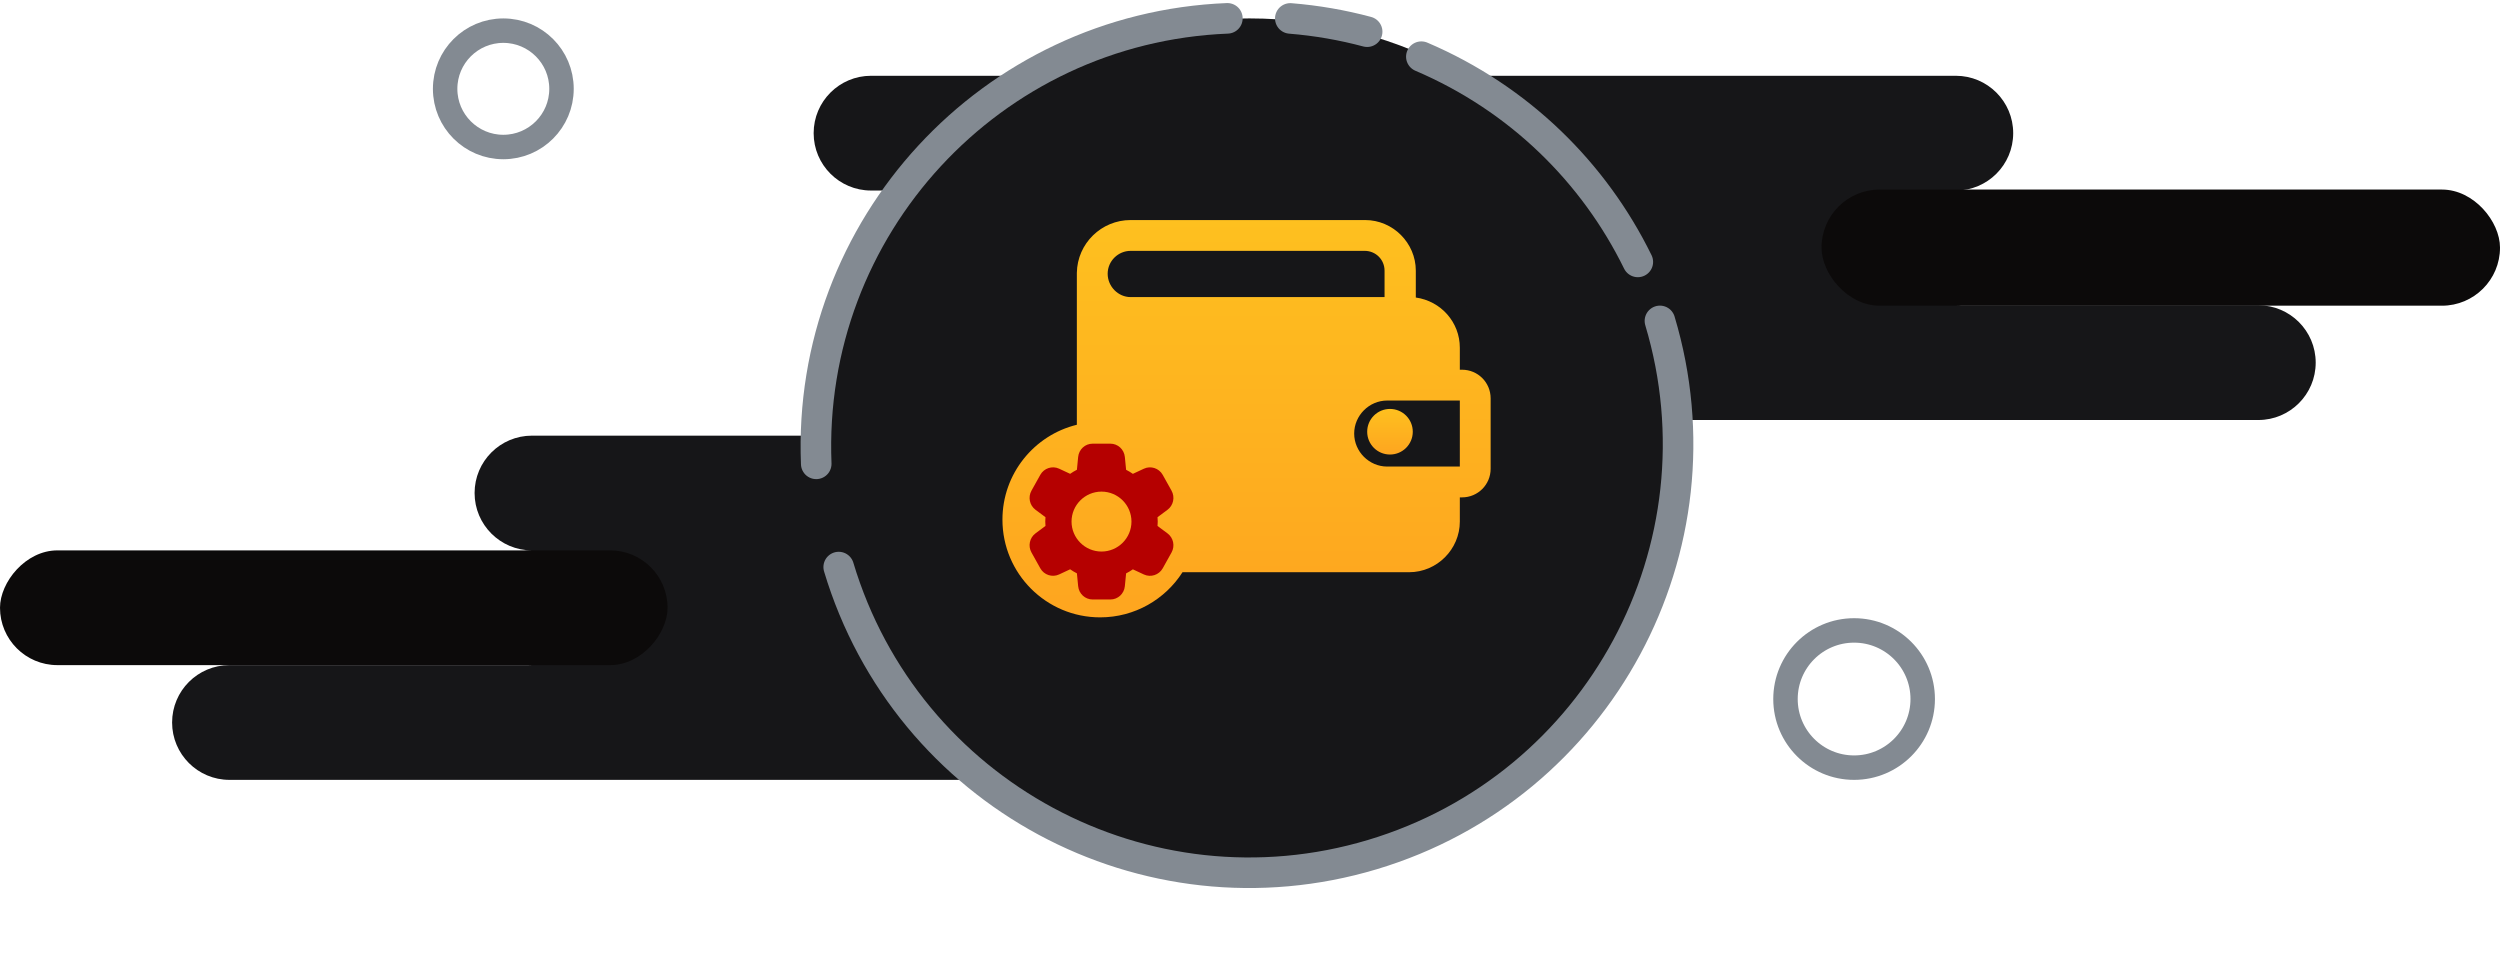 <svg width="409" height="160" viewBox="0 0 409 160" fill="none" xmlns="http://www.w3.org/2000/svg">
<ellipse cx="204.393" cy="72.978" rx="70.393" ry="69.966" fill="#161618"/>
<path fill-rule="evenodd" clip-rule="evenodd" d="M133.113 21.784C133.113 16.601 137.315 12.398 142.499 12.398H319.974C325.157 12.398 329.359 16.601 329.359 21.784C329.359 26.968 325.157 31.17 319.974 31.17H142.499C137.315 31.17 133.113 26.968 133.113 21.784ZM232.09 59.327C232.09 54.144 236.292 49.941 241.476 49.941H369.462C374.646 49.941 378.848 54.144 378.848 59.327C378.848 64.511 374.646 68.713 369.462 68.713H241.476C236.292 68.713 232.09 64.511 232.09 59.327ZM229.53 31.17C224.347 31.17 220.145 35.372 220.145 40.556C220.145 45.739 224.347 49.941 229.53 49.941H319.974C325.158 49.941 329.36 45.739 329.36 40.556C329.36 35.372 325.158 31.17 319.974 31.17H229.53Z" fill="#161618"/>
<rect x="298" y="31.012" width="111" height="19" rx="9.5" fill="#0C0A0A"/>
<path fill-rule="evenodd" clip-rule="evenodd" d="M186.859 80.657C186.859 75.474 182.656 71.272 177.473 71.272H87.029C81.845 71.272 77.643 75.474 77.643 80.657C77.643 85.841 81.845 90.043 87.029 90.043H177.473C182.656 90.043 186.859 85.841 186.859 80.657ZM206.484 118.2C206.484 113.016 202.282 108.814 197.099 108.814H37.542C32.358 108.814 28.156 113.016 28.156 118.2C28.156 123.384 32.358 127.586 37.542 127.586H197.099C202.282 127.586 206.484 123.384 206.484 118.2ZM177.473 90.043C182.656 90.043 186.859 94.245 186.859 99.429C186.859 104.612 182.656 108.814 177.473 108.814H87.029C81.845 108.814 77.643 104.612 77.643 99.429C77.643 94.245 81.845 90.043 87.029 90.043H177.473Z" fill="#161618"/>
<rect width="109.215" height="18.771" rx="9.386" transform="matrix(-1 0 0 1 109.215 90.043)" fill="#0C0A0A"/>
<path d="M271.564 52.499C282.685 89.599 261.624 128.691 224.524 139.812C187.423 150.933 148.332 129.872 137.211 92.772" stroke="#838A92" stroke-width="5" stroke-linecap="round" stroke-linejoin="round"/>
<path d="M133.536 75.885C131.984 37.184 162.099 4.553 200.799 3.001" stroke="#838A92" stroke-width="5" stroke-linecap="round" stroke-linejoin="round"/>
<path d="M232.532 9.272C248.612 16.135 260.807 28.296 267.948 42.849" stroke="#838A92" stroke-width="5" stroke-linecap="round" stroke-linejoin="round"/>
<path d="M211.093 3.014C215.418 3.364 219.619 4.1 223.666 5.185" stroke="#838A92" stroke-width="5" stroke-linecap="round" stroke-linejoin="round"/>
<circle cx="82.343" cy="14.533" r="9.519" stroke="#838A92" stroke-width="4"/>
<circle cx="303.331" cy="114.362" r="11.225" stroke="#838A92" stroke-width="4"/>
<path fill-rule="evenodd" clip-rule="evenodd" d="M238.828 60.486H239.188C241.78 60.486 243.869 62.574 243.869 65.167V76.69C243.869 79.282 241.78 81.371 239.188 81.371H238.828V85.332C238.828 89.869 235.083 93.614 230.546 93.614H193.461C190.621 98.055 185.646 101 179.984 101C171.156 101 164 93.844 164 85.016C164 77.502 169.185 71.199 176.173 69.49V44.642C176.245 39.817 180.206 36 184.959 36H223.344C227.881 36 231.626 39.745 231.626 44.282V48.675C235.731 49.251 238.828 52.708 238.828 56.885V60.486ZM184.959 41.041C182.943 41.041 181.214 42.698 181.214 44.786C181.214 46.875 182.943 48.603 184.959 48.603H226.513V44.282C226.513 42.481 225.072 41.041 223.272 41.041H184.959ZM226.945 76.329H238.828V65.527H226.945C223.992 65.527 221.544 67.975 221.544 70.928C221.544 73.881 223.992 76.329 226.945 76.329Z" fill="url(#paint0_linear)"/>
<path d="M227.401 74.361C229.461 74.361 231.131 72.692 231.131 70.632C231.131 68.572 229.461 66.902 227.401 66.902C225.342 66.902 223.672 68.572 223.672 70.632C223.672 72.692 225.342 74.361 227.401 74.361Z" fill="url(#paint1_linear)"/>
<path d="M189.371 86.046C189.393 85.799 189.405 85.564 189.405 85.33C189.405 85.097 189.393 84.862 189.371 84.614L190.999 83.404C191.97 82.683 192.258 81.338 191.664 80.273L190.213 77.677C189.605 76.592 188.26 76.157 187.148 76.677L185.338 77.522C184.981 77.273 184.612 77.051 184.23 76.859L184.026 74.759C183.902 73.517 182.883 72.584 181.655 72.584H178.755C177.527 72.584 176.508 73.517 176.386 74.759L176.182 76.855C175.8 77.049 175.429 77.269 175.074 77.518L173.266 76.674C172.15 76.155 170.805 76.592 170.197 77.675L168.75 80.271C168.154 81.334 168.44 82.681 169.413 83.403L171.04 84.612C171.019 84.859 171.007 85.095 171.007 85.328C171.007 85.562 171.019 85.797 171.04 86.044L169.413 87.254C168.44 87.975 168.154 89.323 168.748 90.383L170.199 92.982C170.805 94.068 172.152 94.5 173.264 93.982L175.074 93.137C175.431 93.386 175.8 93.607 176.182 93.799L176.386 95.9C176.51 97.143 177.529 98.076 178.757 98.076H181.657C182.885 98.076 183.904 97.143 184.026 95.902L184.23 93.805C184.612 93.611 184.983 93.392 185.338 93.143L187.146 93.986C188.26 94.505 189.607 94.068 190.215 92.986L191.662 90.389C192.258 89.327 191.972 87.979 190.999 87.258L189.371 86.046ZM180.206 90.233C177.502 90.233 175.304 88.032 175.304 85.33C175.304 82.628 177.502 80.428 180.206 80.428C182.91 80.428 185.108 82.628 185.108 85.33C185.108 88.032 182.91 90.233 180.206 90.233Z" fill="#B50000"/>
<defs>
<linearGradient id="paint0_linear" x1="203.934" y1="36" x2="203.934" y2="101" gradientUnits="userSpaceOnUse">
<stop stop-color="#FEC01F"/>
<stop offset="1" stop-color="#FEA51F"/>
</linearGradient>
<linearGradient id="paint1_linear" x1="227.401" y1="66.902" x2="227.401" y2="74.361" gradientUnits="userSpaceOnUse">
<stop stop-color="#FEC01F"/>
<stop offset="1" stop-color="#FEA51F"/>
</linearGradient>
</defs>
</svg>
